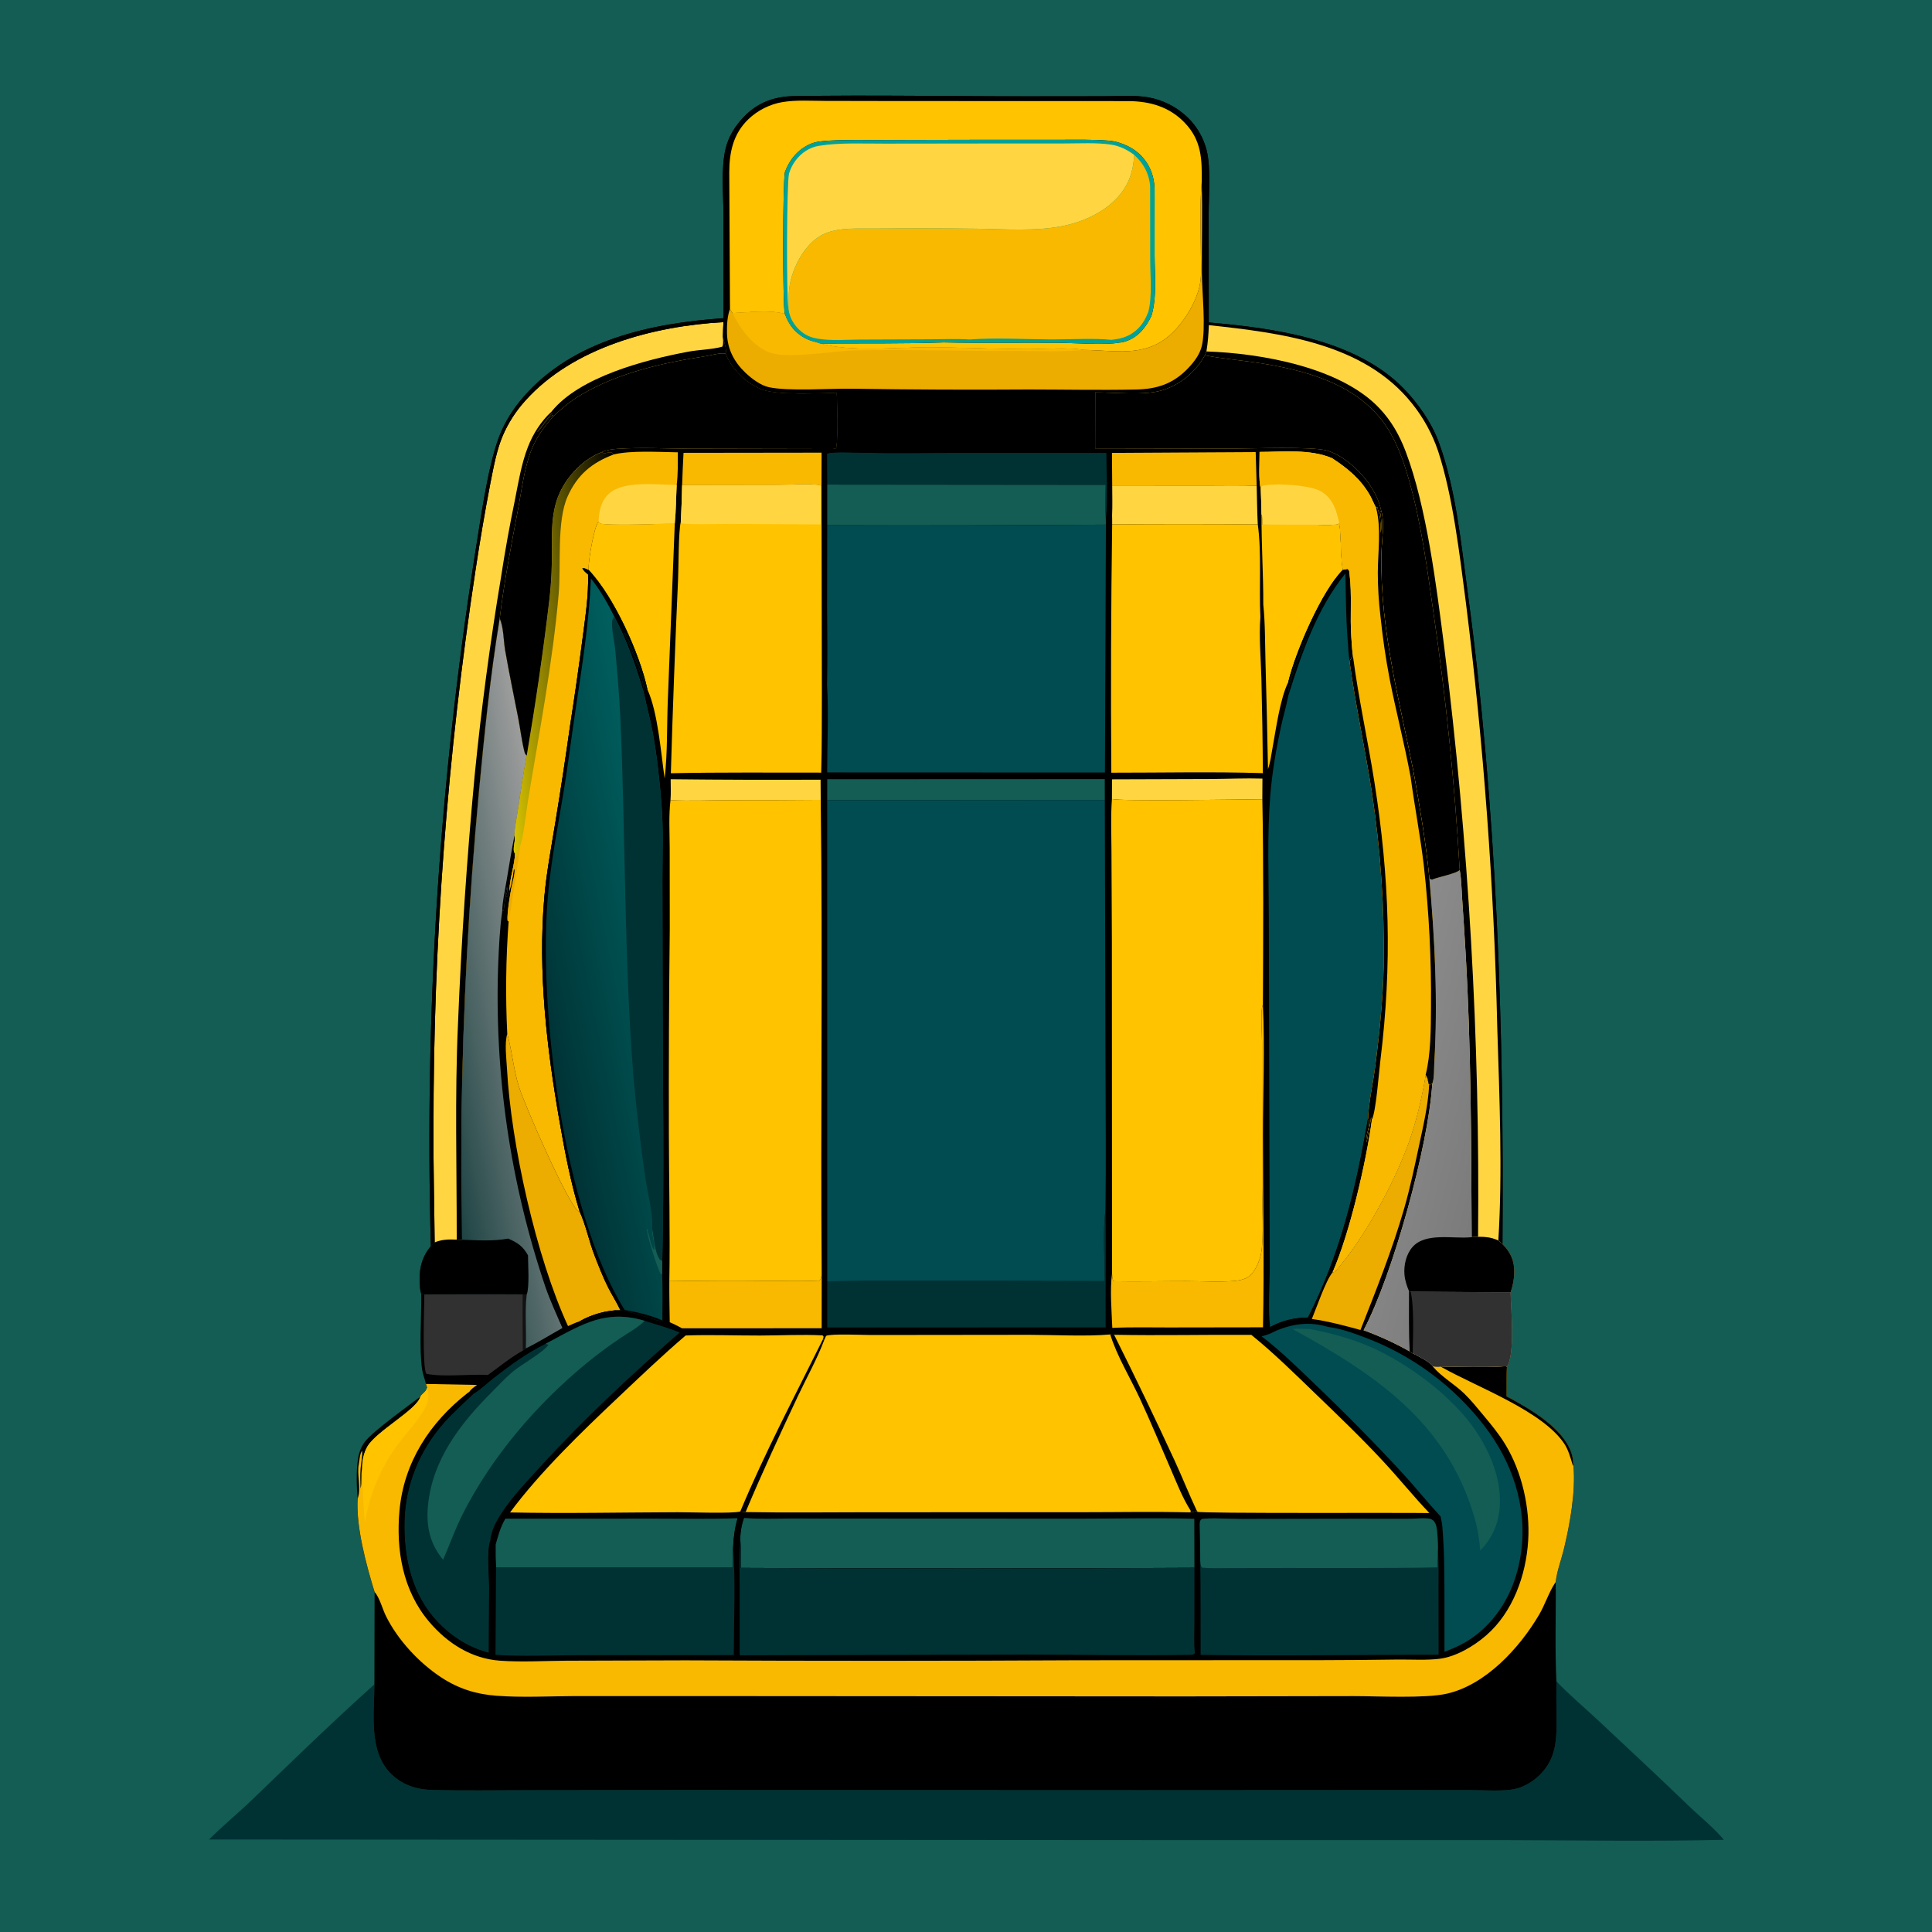 <?xml version="1.0" encoding="utf-8" ?>
<svg xmlns="http://www.w3.org/2000/svg" xmlns:xlink="http://www.w3.org/1999/xlink" width="1024" height="1024">
	<path fill="#135D54" d="M0 0L1024 0L1024 1024L0 1024L0 0Z"/>
	<path d="M222.822 740.227C221.145 747.082 199.645 758.417 194.78 766.633C192.755 770.054 191.938 774.344 191.95 778.304C191.096 781.746 192.018 785.736 191.086 788.95C191.006 785.565 190.833 782.083 191.09 778.706C191.339 775.439 192.112 772.276 191.966 768.986C190.663 770.286 190.598 774 190.213 775.84C189.019 781.554 191.625 788.84 189.554 794.327C189.005 787.681 188.76 780.281 189.672 773.678C190.144 770.254 191.262 767.061 193.323 764.266C197.421 758.709 216.403 745.158 222.822 740.227Z"/>
	<path fill="#003234" d="M824.94 891.175C831.776 898.335 839.492 904.758 846.72 911.526C862.823 926.605 878.977 941.619 894.845 956.943C901.062 962.947 908.18 968.518 913.703 975.147C875.601 976.058 837.364 975.396 799.247 975.318L635.461 975.318L110.803 974.972C118.13 967.651 126.202 961.039 133.683 953.853C155.089 933.291 176.312 912.531 198.45 892.747C198.344 907.797 195.383 927.577 206.544 939.432C212.666 945.936 220.522 948.527 229.283 948.739C245.896 949.143 262.564 948.875 279.185 948.844L361.222 948.747L605.164 948.84L737.691 948.769L779.338 948.802C786.199 948.808 793.489 949.358 800.293 948.651C806.099 948.048 811.776 944.973 815.935 940.929C825.239 931.88 825.117 921.211 824.994 909.161Q824.839 900.168 824.94 891.175Z"/>
	<path d="M824.554 838.497C824.754 855.977 824.064 873.74 824.94 891.175Q824.839 900.168 824.994 909.161C825.117 921.211 825.239 931.88 815.935 940.929C811.776 944.973 806.099 948.048 800.293 948.651C793.489 949.358 786.199 948.808 779.338 948.802L737.691 948.769L605.164 948.84L361.222 948.747L279.185 948.844C262.564 948.875 245.896 949.143 229.283 948.739C220.522 948.527 212.666 945.936 206.544 939.432C195.383 927.577 198.344 907.797 198.45 892.747L198.539 843.748C201.274 846.877 202.626 852.559 204.488 856.365C210.727 869.119 222.175 881.409 233.978 889.123C243.017 895.031 252.32 897.968 263.089 898.775C276.678 899.793 290.76 899.019 304.403 898.956L375.807 898.96L627.594 899.124L717.505 898.973C730.451 898.977 755.128 900.243 766.55 897.748C787.338 893.208 805.458 873.381 815.783 855.773C818.807 850.617 821.01 843.818 824.124 839.127C824.265 838.915 824.411 838.707 824.554 838.497Z"/>
	<path d="M383.518 168.648L383.456 113.831C383.441 102.982 382.066 89.188 384.61 78.73C386.157 72.372 389.606 66.825 394.093 62.111C401.443 54.389 410.236 51.134 420.773 50.961C462.309 50.277 503.997 51.098 545.551 51.056L585.237 51.013C592.756 51.005 601.097 50.345 608.51 51.582Q609.981 51.842 611.429 52.21Q612.877 52.578 614.293 53.053Q615.71 53.527 617.088 54.104Q618.465 54.682 619.797 55.359Q621.128 56.037 622.406 56.811Q623.683 57.585 624.9 58.451Q626.117 59.317 627.267 60.271Q628.417 61.225 629.493 62.261Q630.411 63.151 631.265 64.102Q632.119 65.053 632.904 66.062Q633.69 67.07 634.403 68.131Q635.117 69.192 635.755 70.299Q636.393 71.407 636.953 72.556Q637.512 73.706 637.99 74.891Q638.469 76.077 638.863 77.293Q639.258 78.508 639.567 79.749C641.831 88.999 640.625 103.532 640.626 113.242L640.675 170.926C675.227 173.842 718.605 179.953 743.836 205.798C751.735 213.889 758.854 224.118 762.726 234.798C771.699 259.548 774.406 288.162 777.929 314.19C793.319 427.892 797.238 544.747 796.332 659.394C800.769 663.928 802.698 668.176 802.572 674.655C802.503 678.161 801.776 681.688 800.628 684.993C800.837 693.367 803.114 717.9 798.72 724.382C798.337 729.605 798.424 734.846 798.434 740.079C810.445 746.437 828.851 756.876 833.044 770.668C833.68 772.76 833.835 774.848 833.959 777.015C835.191 790.645 832.035 808.153 828.777 821.452C827.419 826.997 825.148 832.847 824.554 838.497C824.411 838.707 824.265 838.915 824.124 839.127C821.01 843.818 818.807 850.617 815.783 855.773C805.458 873.381 787.338 893.208 766.55 897.748C755.128 900.243 730.451 898.977 717.505 898.973L627.594 899.124L375.807 898.96L304.403 898.956C290.76 899.019 276.678 899.793 263.089 898.775C252.32 897.968 243.017 895.031 233.978 889.123C222.175 881.409 210.727 869.119 204.488 856.365C202.626 852.559 201.274 846.877 198.539 843.748C194.145 829.452 188.668 809.374 189.554 794.327C191.625 788.84 189.019 781.554 190.213 775.84C190.598 774 190.663 770.286 191.966 768.986C192.112 772.276 191.339 775.439 191.09 778.706C190.833 782.083 191.006 785.565 191.086 788.95C192.018 785.736 191.096 781.746 191.95 778.304C191.938 774.344 192.755 770.054 194.78 766.633C199.645 758.417 221.145 747.082 222.822 740.227C224.043 738.329 225.705 737.926 226.397 735.479L225.751 733.518C225.245 731.006 224.143 728.668 223.757 726.096C222.08 714.908 223.429 697.673 223.258 685.731C222.954 684.697 222.717 683.734 222.619 682.656C221.86 674.261 222.823 667.122 228.377 660.461Q227.739 637.616 227.621 614.762Q227.502 591.909 227.904 569.059Q228.305 546.208 229.226 523.373Q230.147 500.538 231.587 477.729Q233.027 454.921 234.985 432.151Q236.943 409.381 239.419 386.662Q241.895 363.943 244.886 341.285Q247.878 318.628 251.384 296.045C254.425 277.666 258.154 248.435 264.486 231.604C267.414 223.821 272.001 216.654 277.443 210.396C303.846 180.035 345.254 171.313 383.518 168.648Z"/>
	<path d="M438.36 363.132C437.333 364.518 437.762 403.035 437.213 408.762L436.701 408.705C436.304 407.897 436.091 406.895 436.015 405.999C435.637 401.535 436.049 396.738 436.065 392.243L436.141 362.311C436.169 340.666 435.23 318.665 436.252 297.061C436.383 294.278 436.924 291.834 437.747 289.192C437.947 297.604 436.602 314.522 438.375 321.796C438.526 335.554 438.643 349.379 438.36 363.132Z"/>
	<path d="M588.5 239C614.061 239.015 639.758 239.548 665.301 238.791C668.583 243.417 665.558 274.383 667.771 280.244C667.819 280.372 667.893 280.488 667.954 280.611L667.656 280.858L667.752 281.659C668.329 279.656 667.99 276.794 667.965 274.661C667.884 267.882 665.774 245.19 667.312 240.402C668.142 239.554 668.431 239.213 669.64 238.962C673.298 238.201 685.392 238.898 690.227 238.851C694.504 238.809 703.555 239.338 706.719 242.456L706.019 242.839C694.317 237.879 680.094 239.52 667.6 239.531C667.665 245.181 666.924 254.087 668.285 259.398Q668.523 266.006 668.654 272.616C668.497 288.55 669.656 304.467 669.564 320.399L669.129 325.347L668.894 314.324C668.807 318.476 669.091 323.054 668.028 327.082C667.282 311.773 668.747 292.583 666.646 277.941C666.298 271.149 666.258 264.311 666.068 257.51L665.54 239.607L589.367 240.039Q589.372 248.673 589.488 257.307C589.497 262.56 589.674 267.871 589.427 273.117C587.913 267.924 588.487 245.907 588.5 239Z"/>
	<path fill="#FFD642" d="M355.471 413.001Q395.199 413.439 434.929 413.245L434.997 423.921Q410.882 424.137 386.766 424.092C376.349 424.125 365.773 424.573 355.376 424.122C355.665 420.463 355.477 416.675 355.471 413.001Z"/>
	<path fill="#FFD642" d="M589.399 413.057L641.936 412.886C650.971 412.824 660.091 412.395 669.118 412.669L669.065 423.615C659.556 423.69 592.551 424.792 589.353 423.443L589.399 413.057Z"/>
	<path fill="#F9B900" d="M362.284 240.012L435.461 239.916L435.405 257.315L435.057 257.325C429.714 256.06 418.869 257 412.801 257.02L361.54 257.105C361.772 251.41 361.93 245.7 362.284 240.012Z"/>
	<path fill="#F9B900" d="M589.367 240.039L665.54 239.607L666.068 257.51C657.222 257.096 648.245 257.363 639.381 257.346L589.488 257.307Q589.372 248.673 589.367 240.039Z"/>
	<path fill="#FFD642" d="M589.488 257.307L639.381 257.346C648.245 257.363 657.222 257.096 666.068 257.51C666.258 264.311 666.298 271.149 666.646 277.941Q628.057 277.635 589.468 277.931C589.5 276.331 589.444 274.718 589.427 273.117C589.674 267.871 589.497 262.56 589.488 257.307Z"/>
	<path fill="#135D54" d="M438.462 412.993L585.548 412.93L585.571 424.003L438.441 424.108L438.462 412.993Z"/>
	<path fill="#F9B900" d="M435.517 675.443L435.499 703.996L361.495 704.026C359.35 702.867 357.235 701.764 354.978 700.826C354.889 693.571 354.698 686.301 354.762 679.046Q380.919 678.634 407.079 678.881C416.116 678.91 425.209 679.184 434.234 678.755C435.362 677.931 435.246 676.774 435.517 675.443Z"/>
	<path fill="#F9B900" d="M589.4 674.854C589.512 676.272 589.442 677.848 590.197 679.091C602.985 679.34 615.798 678.997 628.591 679.016C637.007 679.029 645.794 679.628 654.16 678.942C656.448 678.754 658.86 678.279 660.907 677.197C664.997 675.034 667.652 668.487 668.447 664.079C669.963 655.675 668.903 638.559 668.897 629.319L668.894 552.232C668.897 548.459 668.077 535.727 669.153 533.029C669.21 532.885 669.3 532.758 669.374 532.622C670.44 555.303 669.391 578.965 669.399 601.78C669.412 635.673 670.107 669.628 669.415 703.505L619.137 703.578C609.296 703.591 599.369 703.326 589.541 703.812C589.192 694.544 588.239 684.054 589.4 674.854Z"/>
	<path fill="#313131" d="M224.912 686.053Q250.946 685.839 276.979 686.049L279.161 686.108C278.077 695.539 279.106 705.198 278.714 714.67L277.092 715.869C270.587 719.482 264.634 724.42 258.611 728.775C248.774 728.179 235.029 730.017 225.959 728.132C223.691 724.601 224.84 692.358 224.912 686.053Z"/>
	<path fill="#121212" d="M276.979 686.049L279.161 686.108C278.077 695.539 279.106 705.198 278.714 714.67L277.092 715.869Q276.934 700.959 276.979 686.049Z"/>
	<path fill="#003234" d="M459.622 239.95C474.216 240.463 488.947 240.047 503.555 240.058L586.387 240.045C586.394 251.102 587.3 264.31 586.104 275.157C585.696 269.14 585.96 263.023 586.008 256.994L438.454 256.854L438.353 240.414C441.755 239.11 455.129 240.074 459.622 239.95Z"/>
	<path fill="#ECAC00" d="M268.856 547.849L269.015 548.428C271.427 557.519 272.221 566.88 275.031 575.928C277.921 585.237 300.695 637.648 306.635 642.197L307.198 642.038C310.586 649.447 312.19 657.874 315.168 665.522C317.375 671.191 319.6 676.944 322.342 682.379C324.386 686.43 326.915 690.29 328.818 694.4C321.576 694.417 313.476 696.7 307.147 700.363C305.073 700.966 303.048 701.996 301.063 702.853C284.173 666.289 270.845 606.261 268.698 566.24C268.399 560.669 267.333 553.229 268.856 547.849Z"/>
	<path fill="#FFC300" d="M668.654 272.616C669.406 274.109 669.156 276.333 669.166 278.005Q682.704 278.129 696.242 278.093C700.42 278.087 705.243 278.542 709.33 277.738L709.824 277.125C711.041 284.006 710.428 296.944 711.859 301.963C700.613 313.023 686.583 345.706 682.831 361.473C678.439 370.234 676.267 386.683 674.421 396.656C673.752 400.27 673.305 404.163 672.058 407.619Q671.553 379.572 670.756 351.531C670.47 341.244 670.622 330.631 669.564 320.399C669.656 304.467 668.497 288.55 668.654 272.616Z"/>
	<path fill="#FFC300" d="M317.244 276.55C318.138 277.512 318.683 277.653 320.003 277.739C331.125 278.463 346.082 277.542 357.642 277.584L353.975 370.651C353.398 384.528 353.877 398.82 352.269 412.589C350.336 399.209 348.7 377.542 343.156 365.465C339.077 346.465 325.321 316.071 312.035 302.175Q311.98 301.168 312.007 300.159C312.1 296.188 314.898 278.754 317.244 276.55Z"/>
	<path fill="#135D54" d="M438.454 256.854L586.008 256.994C585.96 263.023 585.696 269.14 586.104 275.157L586.149 278.071Q512.304 278.629 438.458 278.363L438.454 256.854Z"/>
	<path fill="#135D54" d="M267.875 804.921L348.077 804.901C362.345 804.876 376.702 805.213 390.953 804.668C389.509 809.681 388.835 814.541 388.599 819.745C388.3 823.496 388.335 827.217 388.372 830.977L262.916 830.967C262.607 826.921 262.604 822.924 262.651 818.868C264.027 813.98 265.228 809.316 267.875 804.921Z"/>
	<path fill="#003234" d="M585.563 679.037C585.521 668.297 584.486 651.875 585.909 641.734C586.272 662.333 585.854 682.948 586.006 703.551L438.471 703.594L438.47 679.119C487.461 678.458 536.561 679.047 585.563 679.037Z"/>
	<path fill="#135D54" d="M394.309 804.522C402.353 805.25 410.724 804.838 418.807 804.845L461.268 804.873L572.269 804.922C592.48 804.911 612.814 804.431 633.013 804.976L633.076 830.972Q512.844 831.646 392.612 831.017C392.647 826.425 392.753 821.827 392.426 817.243C392.157 812.98 392.918 808.541 394.309 804.522Z"/>
	<defs>
		<linearGradient id="gradient_0" gradientUnits="userSpaceOnUse" x1="221.967" y1="532.14" x2="300.236" y2="517.209">
			<stop offset="0" stop-color="#204545"/>
			<stop offset="1" stop-color="#9C9C9C"/>
		</linearGradient>
	</defs>
	<path fill="url(#gradient_0)" d="M244.919 657.077C244.892 635.715 244.346 614.368 244.606 593.001Q245.736 506.437 253.781 420.241C256.679 389.352 259.817 358.378 264.857 327.753C266.989 332.711 266.814 339.365 267.745 344.727C269.839 356.794 272.381 368.818 274.713 380.843C275.837 386.641 276.527 392.826 277.995 398.511C278.216 399.366 278.467 399.922 279.196 400.436C277.435 409.847 276.054 419.304 274.653 428.774C273.973 433.375 272.864 438.258 272.674 442.891C273.558 445.757 271.192 450.412 272.993 452.4C272.672 458.888 270.322 464.975 270.043 471.468L270.008 472.156C269.882 473.462 269.505 474.131 268.869 475.244L268.209 475.406L267.978 474.827C268.123 474.532 268.274 474.24 268.413 473.942C268.978 472.738 268.934 471.863 268.882 470.559L268.643 470.35C267.71 474.34 267.613 478.465 266.955 482.506L266.181 482.972C264.88 492.169 264.459 501.532 264.06 510.803Q263.861 516.251 263.786 521.702Q263.711 527.153 263.76 532.605Q263.809 538.056 263.982 543.505Q264.155 548.954 264.452 554.398Q264.748 559.841 265.169 565.277Q265.589 570.712 266.133 576.136Q266.677 581.561 267.344 586.972Q268.011 592.382 268.8 597.776Q269.59 603.171 270.503 608.545Q271.415 613.92 272.449 619.273Q273.483 624.625 274.639 629.953Q275.794 635.281 277.071 640.581Q278.347 645.881 279.744 651.151Q281.14 656.421 282.656 661.657Q284.172 666.894 285.807 672.095Q287.442 677.296 289.194 682.458C291.741 689.719 295.018 696.807 298.082 703.866C291.684 707.404 285.284 711.508 278.714 714.67C279.106 705.198 278.077 695.539 279.161 686.108L276.979 686.049Q250.946 685.839 224.912 686.053L223.258 685.731C222.954 684.697 222.717 683.734 222.619 682.656C221.86 674.261 222.823 667.122 228.377 660.461L230.377 658.482C234.421 656.823 237.801 656.877 242.073 657.029L244.919 657.077Z"/>
	<path d="M272.674 442.891C273.558 445.757 271.192 450.412 272.993 452.4C272.672 458.888 270.322 464.975 270.043 471.468L270.008 472.156C269.882 473.462 269.505 474.131 268.869 475.244L268.209 475.406L267.978 474.827C268.123 474.532 268.274 474.24 268.413 473.942C268.978 472.738 268.934 471.863 268.882 470.559L268.643 470.35C267.71 474.34 267.613 478.465 266.955 482.506L266.181 482.972C266.3 477.604 267.623 471.884 268.519 466.589C269.857 458.687 271.114 450.753 272.674 442.891Z"/>
	<path d="M244.919 657.077C252.627 657.392 261.755 657.941 269.317 656.472C274.286 658.634 277.153 660.471 279.85 665.354C279.876 669.784 280.705 682.469 279.161 686.108L276.979 686.049Q250.946 685.839 224.912 686.053L223.258 685.731C222.954 684.697 222.717 683.734 222.619 682.656C221.86 674.261 222.823 667.122 228.377 660.461L230.377 658.482C234.421 656.823 237.801 656.877 242.073 657.029L244.919 657.077Z"/>
	<path fill="#F9B900" d="M279.196 400.436C283.786 373.356 287.876 345.832 291.094 318.556Q292.304 308.451 292.479 298.275C292.716 285.953 291.342 272.757 296.634 261.242C300.887 251.986 309.409 243.158 319.042 239.596L319.835 240.486C320.091 240.396 320.344 240.301 320.601 240.215C321.804 239.815 323 239.872 324.25 239.897L324.562 240.083L324.531 240.367L325.382 240.843C334.637 238.639 349.47 239.6 359.25 239.739C359.262 245.393 359.38 251.455 358.656 257.063C358.309 263.865 358.305 270.818 357.642 277.584C346.082 277.542 331.125 278.463 320.003 277.739C318.683 277.653 318.138 277.512 317.244 276.55C314.898 278.754 312.1 296.188 312.007 300.159Q311.98 301.168 312.035 302.175C310.843 301.675 309.951 301.023 308.658 301.27C309.499 302.618 310.465 303.448 311.685 304.453C312.033 315.102 310.36 326.058 309.008 336.602Q305.854 360.844 302.092 385Q298.531 410.413 294.372 435.735C292.229 448.972 289.663 462.257 288.498 475.623C285.048 515.225 289.84 555.925 296.674 594.925C299.455 610.79 302.432 626.631 307.198 642.038L306.635 642.197C300.695 637.648 277.921 585.237 275.031 575.928C272.221 566.88 271.427 557.519 269.015 548.428L268.856 547.849Q267.389 518.089 269.584 488.373L269.013 487.923C268.674 484.224 270.301 474.453 271.056 470.542C271.694 467.237 272.934 464.052 272.742 460.646L272.238 460.93C271.834 464.847 271.086 468.376 270.008 472.156L270.043 471.468C270.322 464.975 272.672 458.888 272.993 452.4C271.192 450.412 273.558 445.757 272.674 442.891C272.864 438.258 273.973 433.375 274.653 428.774C276.054 419.304 277.435 409.847 279.196 400.436Z"/>
	<path fill="#ECAC00" d="M272.993 452.4L273.693 453.643L274.285 453.523C274.452 452.041 274.579 450.622 275.223 449.256C275.362 448.961 275.512 448.671 275.656 448.379C275.483 451.25 269.907 487.859 269.584 488.373L269.013 487.923C268.674 484.224 270.301 474.453 271.056 470.542C271.694 467.237 272.934 464.052 272.742 460.646L272.238 460.93C271.834 464.847 271.086 468.376 270.008 472.156L270.043 471.468C270.322 464.975 272.672 458.888 272.993 452.4Z"/>
	<path fill="#FFD642" d="M317.244 276.55C317.597 270.906 318.345 265.855 322.674 261.752C330.303 254.521 348.515 256.937 358.656 257.063C358.309 263.865 358.305 270.818 357.642 277.584C346.082 277.542 331.125 278.463 320.003 277.739C318.683 277.653 318.138 277.512 317.244 276.55Z"/>
	<defs>
		<linearGradient id="gradient_1" gradientUnits="userSpaceOnUse" x1="334.197" y1="343.064" x2="262.476" y2="349.779">
			<stop offset="0" stop-color="black"/>
			<stop offset="1" stop-color="#DAC600"/>
		</linearGradient>
	</defs>
	<path fill="url(#gradient_1)" d="M279.196 400.436C283.786 373.356 287.876 345.832 291.094 318.556Q292.304 308.451 292.479 298.275C292.716 285.953 291.342 272.757 296.634 261.242C300.887 251.986 309.409 243.158 319.042 239.596L319.835 240.486C320.091 240.396 320.344 240.301 320.601 240.215C321.804 239.815 323 239.872 324.25 239.897L324.562 240.083L324.531 240.367L325.382 240.843C313.766 245.172 306.017 251.615 300.861 263.102C294.943 276.289 297.44 299.645 296.105 314.891C292.887 351.644 285.803 388.156 279.814 424.526C279.154 428.534 277.131 445.804 275.656 448.379C275.512 448.671 275.362 448.961 275.223 449.256C274.579 450.622 274.452 452.041 274.285 453.523L273.693 453.643L272.993 452.4C271.192 450.412 273.558 445.757 272.674 442.891C272.864 438.258 273.973 433.375 274.653 428.774C276.054 419.304 277.435 409.847 279.196 400.436Z"/>
	<path fill="#FFC300" d="M590.464 707.464C614.712 707.936 638.988 707.353 663.24 707.516C675.106 717.128 685.954 727.84 696.939 738.429C709.234 750.28 721.734 762.256 733.343 774.774C741.59 783.667 749.25 793.192 757.609 801.954C743.631 801.68 636.809 802.267 634.411 801.26L634.752 800.835L634.368 800.904C630.29 792.259 626.759 783.353 622.775 774.66Q607.144 740.81 590.464 707.464Z"/>
	<path fill="#003234" d="M289.225 712.237L291.631 710.942C309.16 701.548 321.504 693.98 341.672 700.067C347.812 702.041 354.279 703.764 360.215 706.266C334.575 728.667 309.331 752.189 286.39 777.357C279.392 785.035 271.851 792.893 266.092 801.564C263.21 805.903 260.248 811.328 259.853 816.601C257.918 822.853 259.271 834.2 259.264 840.928L259.108 876.057C248.694 873.373 239.582 867.612 232.153 859.871C218.392 845.53 213.961 825.905 214.367 806.556C214.776 787.054 222.337 768.78 235.21 754.208C240.064 748.713 245.549 743.868 250.832 738.8C254.5 736.797 258.24 733.058 261.578 730.468C270.21 723.771 279.365 717.025 289.225 712.237Z"/>
	<path fill="#135D54" d="M289.225 712.237L291.631 710.942C309.16 701.548 321.504 693.98 341.672 700.067C341.43 700.301 341.192 700.538 340.947 700.769C337.57 703.954 332.841 706.501 328.981 709.119Q319.603 715.4 310.862 722.542C284.371 744.355 260.589 772.055 245.09 802.805C241.154 810.615 238.342 818.719 234.853 826.704C227.883 818.318 225.838 809.052 226.807 798.314C229.011 773.896 243.904 754.587 260.632 737.877C264.472 734.04 268.282 729.851 272.495 726.445C276.574 723.147 288.267 716.586 290.679 712.713C290.257 712.586 289.596 712.46 289.225 712.237Z"/>
	<path fill="#FFC300" d="M363.406 707.838C376.487 707.366 389.774 707.889 402.874 707.866C413.838 707.846 425.024 707.21 435.963 707.778L436.545 708.453L436.193 709.803L436.933 710.126C433.116 720.351 427.592 730.094 422.947 739.975C413.377 760.333 403.916 780.675 395.222 801.426L392.365 801.123C388.215 802.313 365.973 801.492 359.253 801.512C329.638 801.599 299.936 802.244 270.333 801.628C286.148 780.281 308.404 758.813 327.782 740.515C339.482 729.468 351.163 718.286 363.406 707.838Z"/>
	<path d="M436.193 709.803L436.933 710.126C433.116 720.351 427.592 730.094 422.947 739.975C413.377 760.333 403.916 780.675 395.222 801.426L392.365 801.123C405.421 769.796 421.159 740.181 436.193 709.803Z"/>
	<path fill="#FFC300" d="M589.468 277.931Q628.057 277.635 666.646 277.941C668.747 292.583 667.282 311.773 668.028 327.082C667.226 337.643 668.281 348.825 668.565 359.447Q669.196 384.613 669.346 409.787C642.662 408.939 615.735 409.574 589.026 409.542Q588.547 343.735 589.468 277.931Z"/>
	<path fill="#FFC300" d="M361.54 257.105L412.801 257.02C418.869 257 429.714 256.06 435.057 257.325L435.405 257.315L435.606 367.592C435.522 381.549 435.666 395.555 435.245 409.505C408.702 409.551 382.101 409.256 355.566 409.835Q357.073 358.393 359.397 306.981C359.691 300.515 359.57 281.46 360.833 276.667Q361.358 266.892 361.54 257.105Z"/>
	<path fill="#FFD642" d="M361.54 257.105L412.801 257.02C418.869 257 429.714 256.06 435.057 257.325L434.964 277.957L386.286 277.673C378.151 277.645 369.599 278.168 361.51 277.469L360.833 276.667Q361.358 266.892 361.54 257.105Z"/>
	<path fill="#FFD642" d="M230.377 658.482C230.201 638.227 229.627 618.016 229.767 597.75Q229.729 560.669 231.103 523.614Q232.478 486.559 235.263 449.583Q238.049 412.607 242.241 375.763Q246.434 338.921 252.027 302.264Q255.519 279.011 259.95 255.919C261.626 247.59 263.159 238.811 266.466 230.954Q267.566 228.398 268.873 225.942Q270.181 223.486 271.688 221.147Q273.194 218.808 274.889 216.602Q276.585 214.395 278.457 212.337C303.838 183.993 346.643 172.799 383.439 170.746C383.256 173.391 383.217 176.043 383.151 178.693C383.834 181.228 385.373 184.98 384.676 187.5C387.749 195.491 395.304 202.77 403.134 206.121C411.348 209.635 434.02 208.384 443.512 208.111C443.866 216.518 444.373 229.525 443.259 237.638C441.858 238.102 440.695 238.045 439.25 237.983L365.903 237.831C353.186 237.793 340.2 237.04 327.516 237.879C324.628 238.07 321.712 238.408 319.042 239.596C309.409 243.158 300.887 251.986 296.634 261.242C291.342 272.757 292.716 285.953 292.479 298.275Q292.304 308.451 291.094 318.556C287.876 345.832 283.786 373.356 279.196 400.436C278.467 399.922 278.216 399.366 277.995 398.511C276.527 392.826 275.837 386.641 274.713 380.843C272.381 368.818 269.839 356.794 267.745 344.727C266.814 339.365 266.989 332.711 264.857 327.753C259.817 358.378 256.679 389.352 253.781 420.241Q245.736 506.437 244.606 593.001C244.346 614.368 244.892 635.715 244.919 657.077L242.073 657.029C237.801 656.877 234.421 656.823 230.377 658.482Z"/>
	<path d="M383.151 178.693C383.834 181.228 385.373 184.98 384.676 187.5C381.964 186.778 376.724 188.36 373.821 188.812C351.064 192.356 328.207 197.438 308.097 209.176C302.576 212.399 297.83 216.394 293.147 220.718L293.05 220.124C290.961 220.255 286.958 227.488 284.715 229.036C286.555 226.435 288.356 223.826 290.471 221.438L292.57 219.06L292.303 218.18C307.057 199.762 341.945 190.687 364.668 186.426C370.642 185.305 376.982 185.323 382.821 183.761C383.548 182.392 383.205 180.238 383.151 178.693Z"/>
	<path d="M292.303 218.18L292.57 219.06L290.471 221.438C288.356 223.826 286.555 226.435 284.715 229.036C286.958 227.488 290.961 220.255 293.05 220.124L293.147 220.718C288.462 226.089 284.401 231.642 281.734 238.299C277.841 248.012 276.576 259.343 274.628 269.618C270.976 288.882 267.216 308.276 264.857 327.753C259.817 358.378 256.679 389.352 253.781 420.241Q245.736 506.437 244.606 593.001C244.346 614.368 244.892 635.715 244.919 657.077L242.073 657.029C242.118 618.968 241.018 581.071 242.727 543.006Q245.394 476.823 251.591 410.877Q256.821 358.165 265.55 305.918Q268.677 285.483 272.869 265.24C274.736 255.783 276.305 245.971 279.788 236.945C282.463 230.014 286.807 223.199 292.303 218.18Z"/>
	<path d="M293.147 220.718C297.83 216.394 302.576 212.399 308.097 209.176C328.207 197.438 351.064 192.356 373.821 188.812C376.724 188.36 381.964 186.778 384.676 187.5C387.749 195.491 395.304 202.77 403.134 206.121C411.348 209.635 434.02 208.384 443.512 208.111C443.866 216.518 444.373 229.525 443.259 237.638C441.858 238.102 440.695 238.045 439.25 237.983L365.903 237.831C353.186 237.793 340.2 237.04 327.516 237.879C324.628 238.07 321.712 238.408 319.042 239.596C309.409 243.158 300.887 251.986 296.634 261.242C291.342 272.757 292.716 285.953 292.479 298.275Q292.304 308.451 291.094 318.556C287.876 345.832 283.786 373.356 279.196 400.436C278.467 399.922 278.216 399.366 277.995 398.511C276.527 392.826 275.837 386.641 274.713 380.843C272.381 368.818 269.839 356.794 267.745 344.727C266.814 339.365 266.989 332.711 264.857 327.753C267.216 308.276 270.976 288.882 274.628 269.618C276.576 259.343 277.841 248.012 281.734 238.299C284.401 231.642 288.462 226.089 293.147 220.718Z"/>
	<path fill="#004C51" d="M711.859 301.963L714.252 301.539C715.298 302.352 715.125 302.929 715.289 304.224C716.677 315.18 715.42 326.804 716.241 337.868C716.48 341.151 716.634 344.473 717.094 347.733L715.275 350.428C718.452 373.748 723.548 396.906 727.168 420.18Q730.62 442.981 732.18 465.99Q733.739 488.998 733.395 512.057C732.974 530.148 731.115 548.323 728.76 566.255C727.665 574.602 725.461 584.183 725.154 592.43C718.537 630.328 710.731 663.771 693.261 698.315C685.743 698.49 679.84 699.774 673.185 703.367C671.996 694.204 673.025 680.712 672.993 671.096L672.793 596.23L672.503 486.299C672.462 464.853 671.55 443.031 673.27 421.658C674.256 409.415 676.351 397.077 678.955 385.083C680.141 379.623 681.79 374.254 682.817 368.764C682.063 365.015 687.328 351.046 689.077 347.173C691.423 341.983 693.07 336.62 695.601 331.475C690.65 336.831 690.808 344.597 687.091 350.49C685.089 353.665 685.139 358.08 683.452 361.53L682.831 361.473C686.583 345.706 700.613 313.023 711.859 301.963Z"/>
	<path d="M711.859 301.963L714.252 301.539C715.298 302.352 715.125 302.929 715.289 304.224C716.677 315.18 715.42 326.804 716.241 337.868C716.48 341.151 716.634 344.473 717.094 347.733L715.275 350.428C714.917 347.671 714.591 344.981 714.542 342.198C713.369 329.558 713.371 316.655 713.074 303.96C698.014 322.606 689.915 346.205 682.817 368.764C682.063 365.015 687.328 351.046 689.077 347.173C691.423 341.983 693.07 336.62 695.601 331.475C690.65 336.831 690.808 344.597 687.091 350.49C685.089 353.665 685.139 358.08 683.452 361.53L682.831 361.473C686.583 345.706 700.613 313.023 711.859 301.963Z"/>
	<path fill="#FFC300" d="M588.448 707.292L590.464 707.464Q607.144 740.81 622.775 774.66C626.759 783.353 630.29 792.259 634.368 800.904C633.304 801.117 632.308 801.304 631.284 801.676L630.939 801.602C611.609 801.109 592.167 801.509 572.826 801.509L460.13 801.523C438.502 801.535 416.844 801.826 395.222 801.426C403.916 780.675 413.377 760.333 422.947 739.975C427.592 730.094 433.116 720.351 436.933 710.126L437.817 708.043C440.608 706.779 457.273 707.594 461.552 707.584L545.512 707.489C558.573 707.499 575.816 708.428 588.448 707.292Z"/>
	<path d="M588.448 707.292L590.464 707.464Q607.144 740.81 622.775 774.66C626.759 783.353 630.29 792.259 634.368 800.904C633.304 801.117 632.308 801.304 631.284 801.676L630.939 801.602C631.15 800.565 631.265 801.003 630.816 800.286C626.572 793.497 623.679 785.922 620.492 778.599C615.067 766.137 609.865 753.519 604.136 741.197C599.005 730.162 592.059 718.884 588.448 707.292Z"/>
	<defs>
		<linearGradient id="gradient_2" gradientUnits="userSpaceOnUse" x1="282.344" y1="513.955" x2="358.519" y2="498.683">
			<stop offset="0" stop-color="#003336"/>
			<stop offset="1" stop-color="#005F5E"/>
		</linearGradient>
	</defs>
	<path fill="url(#gradient_2)" d="M311.685 304.453C310.465 303.448 309.499 302.618 308.658 301.27C309.951 301.023 310.843 301.675 312.035 302.175C325.321 316.071 339.077 346.465 343.156 365.465L342.554 365.495C342.075 363.962 341.62 362.45 341.256 360.885C339.283 352.401 334.709 344.247 332.116 335.919L332.121 335.947L331.573 336.191L331.232 335.245C331.166 336.316 331.18 336.27 331.617 337.16C333.28 340.544 334.403 344.206 335.958 347.648C337.772 351.663 341.842 363.147 341.213 367.116C342.647 374.057 344.564 380.902 345.864 387.87C348.235 400.578 349.625 413.874 350.63 426.765C351.633 439.638 351.073 452.867 351.076 465.781L351.183 532.726C351.314 577.851 352.086 623.182 351.015 668.295L350.964 675.451C351.285 683.565 351.109 691.708 351.053 699.827L351.555 700.371C349.249 700.763 334.088 694.687 328.801 694.508C324.753 694.37 318.345 696.4 314.596 697.931C312.252 698.888 310.032 700.31 307.5 700.737L307.147 700.363C313.476 696.7 321.576 694.417 328.818 694.4C326.915 690.29 324.386 686.43 322.342 682.379C319.6 676.944 317.375 671.191 315.168 665.522C312.19 657.874 310.586 649.447 307.198 642.038C302.432 626.631 299.455 610.79 296.674 594.925C289.84 555.925 285.048 515.225 288.498 475.623C289.663 462.257 292.229 448.972 294.372 435.735Q298.531 410.413 302.092 385Q305.854 360.844 309.008 336.602C310.36 326.058 312.033 315.102 311.685 304.453Z"/>
	<path fill="#135D54" d="M345.643 651.143C346.731 656.143 346.878 663.466 349.791 667.643L351.015 668.295L350.964 675.451L350.015 674.987C347.931 670.67 343.382 656.32 342.767 651.499L343.459 651.837L343.225 652.653C344.612 655.646 344.687 660.135 346.689 662.553C347.385 659.085 345.385 654.818 345.643 651.143Z"/>
	<path d="M311.685 304.453C310.465 303.448 309.499 302.618 308.658 301.27C309.951 301.023 310.843 301.675 312.035 302.175C325.321 316.071 339.077 346.465 343.156 365.465L342.554 365.495C342.075 363.962 341.62 362.45 341.256 360.885C339.283 352.401 334.709 344.247 332.116 335.919L332.121 335.947L331.573 336.191L331.232 335.245C331.166 336.316 331.18 336.27 331.617 337.16C333.28 340.544 334.403 344.206 335.958 347.648C337.772 351.663 341.842 363.147 341.213 367.116C336.965 353.063 332.478 339.831 325.584 326.782C322.042 319.711 318.197 312.816 313.205 306.646C312.178 330.231 308.476 353.381 304.977 376.69C302.8 391.196 301.034 405.747 298.633 420.221C295.826 437.142 292.46 454.286 290.731 471.35C284.573 532.124 298.481 642.049 331.084 694.3C337.929 695.521 344.648 697.016 351.053 699.827L351.555 700.371C349.249 700.763 334.088 694.687 328.801 694.508C324.753 694.37 318.345 696.4 314.596 697.931C312.252 698.888 310.032 700.31 307.5 700.737L307.147 700.363C313.476 696.7 321.576 694.417 328.818 694.4C326.915 690.29 324.386 686.43 322.342 682.379C319.6 676.944 317.375 671.191 315.168 665.522C312.19 657.874 310.586 649.447 307.198 642.038C302.432 626.631 299.455 610.79 296.674 594.925C289.84 555.925 285.048 515.225 288.498 475.623C289.663 462.257 292.229 448.972 294.372 435.735Q298.531 410.413 302.092 385Q305.854 360.844 309.008 336.602C310.36 326.058 312.033 315.102 311.685 304.453Z"/>
	<path fill="#003234" d="M325.584 326.782C332.478 339.831 336.965 353.063 341.213 367.116C342.647 374.057 344.564 380.902 345.864 387.87C348.235 400.578 349.625 413.874 350.63 426.765C351.633 439.638 351.073 452.867 351.076 465.781L351.183 532.726C351.314 577.851 352.086 623.182 351.015 668.295L349.791 667.643C346.878 663.466 346.731 656.143 345.643 651.143C346.337 643.923 343.019 631.252 341.926 623.452Q338.264 598.114 335.906 572.621C330.631 508.738 331.709 444.459 328.777 380.449C328.226 368.423 327.189 356.359 326.075 344.372C325.686 340.184 323.89 332.688 324.492 328.804C324.569 328.307 325.319 327.272 325.584 326.782Z"/>
	<path fill="#004C51" d="M438.458 278.363Q512.304 278.629 586.149 278.071L585.635 409.447L438.424 409.392C438.428 394.676 439.245 377.532 438.36 363.132C438.643 349.379 438.526 335.554 438.375 321.796L438.458 278.363Z"/>
	<path fill="#FFC300" d="M589.4 674.854L589.32 499.571L589.099 450.725C589.057 441.677 588.669 432.466 589.353 423.443C592.551 424.792 659.556 423.69 669.065 423.615C669.784 459.894 669.526 496.33 669.374 532.622C669.3 532.758 669.21 532.885 669.153 533.029C668.077 535.727 668.897 548.459 668.894 552.232L668.897 629.319C668.903 638.559 669.963 655.675 668.447 664.079C667.652 668.487 664.997 675.034 660.907 677.197C658.86 678.279 656.448 678.754 654.16 678.942C645.794 679.628 637.007 679.029 628.591 679.016C615.798 678.997 602.985 679.34 590.197 679.091C589.442 677.848 589.512 676.272 589.4 674.854Z"/>
	<path fill="#FFC300" d="M434.997 423.921C436.121 507.758 434.851 591.608 435.517 675.443C435.246 676.774 435.362 677.931 434.234 678.755C425.209 679.184 416.116 678.91 407.079 678.881Q380.919 678.634 354.762 679.046C355.206 653.148 354.579 627.217 354.518 601.315Q354.364 546.923 354.99 492.536L354.954 449.398C354.933 441.094 354.39 432.362 355.376 424.122C365.773 424.573 376.349 424.125 386.766 424.092Q410.882 424.137 434.997 423.921Z"/>
	<path fill="#004C51" d="M438.441 424.108L585.571 424.003L585.91 560.569C585.944 587.611 586.297 614.697 585.909 641.734C584.486 651.875 585.521 668.297 585.563 679.037C536.561 679.047 487.461 678.458 438.47 679.119L438.441 424.108Z"/>
	<path d="M706.272 674.41L707.522 674.022C722.673 656.934 738.869 627.186 746.525 605.806C750.676 594.215 753.611 581.784 755.622 569.652C756.528 571.014 756.72 571.867 756.979 573.471C757.12 574.341 757.05 573.999 757.496 574.96L759.131 574.392C757.113 607.388 738.231 675.653 722.734 705.053Q735.404 709.663 747.156 716.271L748.727 717.271C750.906 718.333 758.395 722.041 759.356 724.147C760.662 724.234 762.148 724.505 763.425 724.228C774.756 724.39 786.172 724.798 797.489 724.154C798.215 724.113 797.946 724.109 798.72 724.382C798.337 729.605 798.424 734.846 798.434 740.079C810.445 746.437 828.851 756.876 833.044 770.668C833.68 772.76 833.835 774.848 833.959 777.015C835.191 790.645 832.035 808.153 828.777 821.452C827.419 826.997 825.148 832.847 824.554 838.497C824.411 838.707 824.265 838.915 824.124 839.127C821.01 843.818 818.807 850.617 815.783 855.773C805.458 873.381 787.338 893.208 766.55 897.748C755.128 900.243 730.451 898.977 717.505 898.973L627.594 899.124L375.807 898.96L304.403 898.956C290.76 899.019 276.678 899.793 263.089 898.775C252.32 897.968 243.017 895.031 233.978 889.123C222.175 881.409 210.727 869.119 204.488 856.365C202.626 852.559 201.274 846.877 198.539 843.748C194.145 829.452 188.668 809.374 189.554 794.327C191.625 788.84 189.019 781.554 190.213 775.84C190.598 774 190.663 770.286 191.966 768.986C192.112 772.276 191.339 775.439 191.09 778.706C190.833 782.083 191.006 785.565 191.086 788.95C192.018 785.736 191.096 781.746 191.95 778.304C191.938 774.344 192.755 770.054 194.78 766.633C199.645 758.417 221.145 747.082 222.822 740.227C224.043 738.329 225.705 737.926 226.397 735.479L225.751 733.518L252.826 734.045C251.355 735.139 249.756 736.15 248.734 737.701C248.669 737.883 248.612 738.069 248.54 738.249C247.959 739.688 247.012 740.829 245.877 741.864C246.707 740.46 248.423 739.257 250.044 738.93C250.305 738.878 250.569 738.844 250.832 738.8C245.549 743.868 240.064 748.713 235.21 754.208C222.337 768.78 214.776 787.054 214.367 806.556C213.961 825.905 218.392 845.53 232.153 859.871C239.582 867.612 248.694 873.373 259.108 876.057L259.264 840.928C259.271 834.2 257.918 822.853 259.853 816.601L260.407 817.459C260.36 817.758 260.309 818.056 260.265 818.355C259.237 825.339 260.059 833.525 260.031 840.643C259.992 850.93 259.326 861.637 259.888 871.878C259.986 873.664 260.188 875.168 261.06 876.739L260.999 876.546L262.031 876.36L261.68 876.999C261.758 876.792 261.843 876.588 261.916 876.379C262.654 874.265 261.846 870.101 261.852 867.701C261.865 862.331 261.388 820.611 262.352 818.145L262.651 818.868C262.604 822.924 262.607 826.921 262.916 830.967L388.372 830.977C388.335 827.217 388.3 823.496 388.599 819.745C388.835 814.541 389.509 809.681 390.953 804.668L388.751 804.07C389.321 804.133 389.978 804.39 390.453 804.043L391.306 804.07C398.391 804.243 405.491 803.89 412.62 804.148C406.676 804.186 400.185 803.699 394.309 804.522C392.918 808.541 392.157 812.98 392.426 817.243C392.753 821.827 392.647 826.425 392.612 831.017Q512.844 831.646 633.076 830.972L633.052 860.119C633.054 865.383 632.675 871.045 633.334 876.257C634.623 870.994 633.713 863.553 633.699 858.039C633.657 842.07 632.875 825.747 633.903 809.824L634.121 810.286C634.718 809.696 634.898 809.462 635.096 808.61C635.147 808.387 635.177 808.16 635.218 807.934L635.889 808.05C636.011 806.516 635.806 806.207 636.968 805.123C641.297 804.364 652.931 805.116 658.171 805.109L716.815 805.009L745.615 805.028C749.268 805.021 753.069 804.574 756.701 804.815C757.744 804.885 758.736 805.179 759.551 805.868C761.781 807.754 761.602 811.89 761.95 814.571C761.991 813.771 762.003 812.947 762.103 812.154C762.328 810.374 763.135 810.14 764.471 809.039C764.3 807.266 763.868 805.49 763.529 803.741C756.601 796.281 750.25 788.313 743.369 780.816Q720.724 756.307 696.556 733.297C687.603 724.706 678.578 715.824 668.7 708.296C670.934 707.631 673.132 707.083 675.145 705.874C674.632 704.599 673.714 704.613 673.185 703.367C679.84 699.774 685.743 698.49 693.261 698.315C710.731 663.771 718.537 630.328 725.154 592.43C725.25 592.685 725.356 592.937 725.442 593.195C726.685 596.937 723.482 601.441 724.363 605.337C725.049 600.991 726.081 596.691 726.655 592.334L727.184 593.319C724.063 616.141 715.38 653.72 706.272 674.41Z"/>
	<path fill="#ECAC00" d="M706.272 674.41L707.522 674.022C722.673 656.934 738.869 627.186 746.525 605.806C750.676 594.215 753.611 581.784 755.622 569.652C756.528 571.014 756.72 571.867 756.979 573.471C757.12 574.341 757.05 573.999 757.496 574.96C756.968 585.594 754.393 596.579 752.175 606.962C749.773 618.209 747.416 629.49 744.232 640.545C737.888 662.568 729.435 683.612 721.073 704.91C712.546 702.61 704.068 700.282 695.299 699.084C697.788 693.175 702.647 678.728 706.272 674.41Z"/>
	<path fill="#003234" d="M388.599 819.745C389.878 838.69 388.952 858.226 388.909 877.236L306.972 877.271C292.312 877.293 277.244 878.045 262.63 877.1L262.916 830.967L388.372 830.977C388.335 827.217 388.3 823.496 388.599 819.745Z"/>
	<path fill="#004C51" d="M675.145 705.874C684.566 701.62 693.839 700.246 703.979 703.318C710.556 704.13 717.204 706.508 723.369 708.854Q725.693 709.726 727.986 710.677Q730.279 711.629 732.538 712.659Q734.796 713.69 737.018 714.798Q739.24 715.905 741.422 717.089Q743.604 718.273 745.743 719.532Q747.883 720.791 749.978 722.123Q752.073 723.455 754.121 724.858Q756.168 726.262 758.166 727.735Q760.164 729.209 762.11 730.75Q764.056 732.292 765.947 733.9Q767.839 735.508 769.673 737.18Q771.508 738.853 773.283 740.588Q775.059 742.323 776.774 744.118Q778.488 745.913 780.14 747.767Q781.791 749.62 783.378 751.529Q784.964 753.439 786.484 755.402C801.443 774.68 809.497 798.091 806.239 822.616C803.919 840.087 795.914 856.396 781.629 867.14C776.68 870.863 771.348 873.306 765.602 875.519C765.558 860.364 765.69 845.187 765.463 830.035Q765.308 819.521 764.471 809.039C764.3 807.266 763.868 805.49 763.529 803.741C756.601 796.281 750.25 788.313 743.369 780.816Q720.724 756.307 696.556 733.297C687.603 724.706 678.578 715.824 668.7 708.296C670.934 707.631 673.132 707.083 675.145 705.874Z"/>
	<path fill="#135D54" d="M684.947 704.346C688.071 704.118 691.23 704.333 694.358 704.434C705.218 706.525 716.484 709.536 726.626 714.011C746.579 722.815 769.772 740.105 782.002 758.108C790.897 771.202 797.408 787.92 794.191 803.917C792.784 810.916 789.474 816.73 784.577 821.861C784.07 815.934 783.177 810.089 781.51 804.369C766.694 753.538 728.737 728.426 684.947 704.346Z"/>
	<path fill="#003234" d="M635.889 808.05C636.011 806.516 635.806 806.207 636.968 805.123C641.297 804.364 652.931 805.116 658.171 805.109L716.815 805.009L745.615 805.028C749.268 805.021 753.069 804.574 756.701 804.815C757.744 804.885 758.736 805.179 759.551 805.868C761.781 807.754 761.602 811.89 761.95 814.571C761.999 817.068 762.238 819.762 762.073 822.243C762.699 828.752 762.418 835.491 762.438 842.033L762.486 877.012C720.477 877.036 678.36 877.737 636.363 877.124C636.29 860.495 636.416 843.845 636.157 827.219Q636.137 817.633 635.889 808.05Z"/>
	<path fill="#135D54" d="M635.889 808.05C636.011 806.516 635.806 806.207 636.968 805.123C641.297 804.364 652.931 805.116 658.171 805.109L716.815 805.009L745.615 805.028C749.268 805.021 753.069 804.574 756.701 804.815C757.744 804.885 758.736 805.179 759.551 805.868C761.781 807.754 761.602 811.89 761.95 814.571C761.999 817.068 762.238 819.762 762.073 822.243C761.888 825.095 761.818 827.899 761.863 830.757C734.946 831.259 707.978 831.013 681.054 831.063L653.052 831.102C647.755 831.105 642.349 831.359 637.075 830.877C636.148 829.763 636.445 828.546 636.157 827.219Q636.137 817.633 635.889 808.05Z"/>
	<path fill="#003234" d="M392.063 877.332L392.027 839.584C392.027 832.194 391.696 824.593 392.426 817.243C392.753 821.827 392.647 826.425 392.612 831.017Q512.844 831.646 633.076 830.972L633.052 860.119C633.054 865.383 632.675 871.045 633.334 876.257C632.318 877.11 631.823 877.074 630.516 877.097C602.029 877.602 573.405 876.981 544.903 876.945L392.063 877.332Z"/>
	<path fill="#F9B900" d="M759.356 724.147C760.662 724.234 762.148 724.505 763.425 724.228C774.756 724.39 786.172 724.798 797.489 724.154C798.215 724.113 797.946 724.109 798.72 724.382C798.337 729.605 798.424 734.846 798.434 740.079C810.445 746.437 828.851 756.876 833.044 770.668C833.68 772.76 833.835 774.848 833.959 777.015C835.191 790.645 832.035 808.153 828.777 821.452C827.419 826.997 825.148 832.847 824.554 838.497C824.411 838.707 824.265 838.915 824.124 839.127C821.01 843.818 818.807 850.617 815.783 855.773C805.458 873.381 787.338 893.208 766.55 897.748C755.128 900.243 730.451 898.977 717.505 898.973L627.594 899.124L375.807 898.96L304.403 898.956C290.76 899.019 276.678 899.793 263.089 898.775C252.32 897.968 243.017 895.031 233.978 889.123C222.175 881.409 210.727 869.119 204.488 856.365C202.626 852.559 201.274 846.877 198.539 843.748C194.145 829.452 188.668 809.374 189.554 794.327C191.625 788.84 189.019 781.554 190.213 775.84C190.598 774 190.663 770.286 191.966 768.986C192.112 772.276 191.339 775.439 191.09 778.706C190.833 782.083 191.006 785.565 191.086 788.95C192.018 785.736 191.096 781.746 191.95 778.304C191.938 774.344 192.755 770.054 194.78 766.633C199.645 758.417 221.145 747.082 222.822 740.227C224.043 738.329 225.705 737.926 226.397 735.479L225.751 733.518L252.826 734.045C251.355 735.139 249.756 736.15 248.734 737.701C248.373 737.937 248.015 738.18 247.675 738.447C227.798 754.015 214.087 775.056 211.746 800.521C209.816 821.525 213.48 843.065 227.436 859.538C237.123 870.972 249.893 879.145 265.101 880.213C276.6 881.021 288.615 880.288 300.165 880.21L363.303 880.018Q467.658 880.53 572.011 879.976L701.688 879.916Q721.414 879.884 741.138 879.589C748.293 879.534 755.947 880.054 763.027 879.182C771.732 878.11 781.183 872.468 787.704 866.797C801.838 854.507 808.818 834.975 809.961 816.67C811.039 799.415 806.749 780.219 797.732 765.391C794.421 759.946 790.249 754.935 786.173 750.046C782.92 746.144 779.698 742.139 776.053 738.594C771.249 733.923 763.9 729.589 759.855 724.761C759.686 724.559 759.522 724.352 759.356 724.147Z"/>
	<path d="M763.425 724.228C774.756 724.39 786.172 724.798 797.489 724.154C798.215 724.113 797.946 724.109 798.72 724.382C798.337 729.605 798.424 734.846 798.434 740.079C810.445 746.437 828.851 756.876 833.044 770.668C833.68 772.76 833.835 774.848 833.959 777.015C833.467 776.211 833.566 776.497 833.327 775.719C832.271 772.272 831.215 768.439 829.229 765.4C817.746 747.828 782.776 735.194 764.299 724.731L763.425 724.228Z"/>
	<path fill="#FFC300" d="M226.397 735.479C227.698 740.307 227.13 743.117 224.621 747.482C221.38 753.121 216.619 758.234 212.585 763.36C202.272 776.467 196.336 790.634 193.352 806.981C192.985 801.243 192.496 795.489 192.265 789.744C192.112 785.956 192.288 782.072 191.95 778.304C191.938 774.344 192.755 770.054 194.78 766.633C199.645 758.417 221.145 747.082 222.822 740.227C224.043 738.329 225.705 737.926 226.397 735.479Z"/>
	<path d="M383.518 168.648L383.456 113.831C383.441 102.982 382.066 89.188 384.61 78.73C386.157 72.372 389.606 66.825 394.093 62.111C401.443 54.389 410.236 51.134 420.773 50.961C462.309 50.277 503.997 51.098 545.551 51.056L585.237 51.013C592.756 51.005 601.097 50.345 608.51 51.582Q609.981 51.842 611.429 52.21Q612.877 52.578 614.293 53.053Q615.71 53.527 617.088 54.104Q618.465 54.682 619.797 55.359Q621.128 56.037 622.406 56.811Q623.683 57.585 624.9 58.451Q626.117 59.317 627.267 60.271Q628.417 61.225 629.493 62.261Q630.411 63.151 631.265 64.102Q632.119 65.053 632.904 66.062Q633.69 67.07 634.403 68.131Q635.117 69.192 635.755 70.299Q636.393 71.407 636.953 72.556Q637.512 73.706 637.99 74.891Q638.469 76.077 638.863 77.293Q639.258 78.508 639.567 79.749C641.831 88.999 640.625 103.532 640.626 113.242L640.675 170.926C675.227 173.842 718.605 179.953 743.836 205.798C751.735 213.889 758.854 224.118 762.726 234.798C771.699 259.548 774.406 288.162 777.929 314.19C793.319 427.892 797.238 544.747 796.332 659.394C800.769 663.928 802.698 668.176 802.572 674.655C802.503 678.161 801.776 681.688 800.628 684.993C800.837 693.367 803.114 717.9 798.72 724.382C797.946 724.109 798.215 724.113 797.489 724.154C786.172 724.798 774.756 724.39 763.425 724.228C762.148 724.505 760.662 724.234 759.356 724.147C758.395 722.041 750.906 718.333 748.727 717.271L747.156 716.271Q735.404 709.663 722.734 705.053C738.231 675.653 757.113 607.388 759.131 574.392L757.496 574.96C757.05 573.999 757.12 574.341 756.979 573.471C756.72 571.867 756.528 571.014 755.622 569.652C753.611 581.784 750.676 594.215 746.525 605.806C738.869 627.186 722.673 656.934 707.522 674.022L706.272 674.41C715.38 653.72 724.063 616.141 727.184 593.319L726.655 592.334C726.081 596.691 725.049 600.991 724.363 605.337C723.482 601.441 726.685 596.937 725.442 593.195C725.356 592.937 725.25 592.685 725.154 592.43C725.461 584.183 727.665 574.602 728.76 566.255C731.115 548.323 732.974 530.148 733.395 512.057Q733.739 488.998 732.18 465.99Q730.62 442.981 727.168 420.18C723.548 396.906 718.452 373.748 715.275 350.428L717.094 347.733C716.634 344.473 716.48 341.151 716.241 337.868C715.42 326.804 716.677 315.18 715.289 304.224C715.125 302.929 715.298 302.352 714.252 301.539L711.859 301.963C710.428 296.944 711.041 284.006 709.824 277.125L709.33 277.738C705.243 278.542 700.42 278.087 696.242 278.093Q682.704 278.128 669.166 278.005C669.156 276.333 669.406 274.109 668.654 272.616Q668.523 266.006 668.285 259.398C666.924 254.087 667.665 245.181 667.6 239.531C680.094 239.52 694.317 237.879 706.019 242.839C714.25 248.242 721.143 253.859 726.097 262.528C727.303 264.638 728.127 266.972 729.326 269.055L730.133 268.97C730.146 269.123 730.152 269.276 730.173 269.427C730.334 270.562 730.859 271.572 731.091 272.694C731.749 275.871 731.689 279.208 731.759 282.436C732.551 279.775 732.084 273.953 731.482 271.185L732.043 270.649C730.387 262.544 725.363 255.017 719.564 249.254C715.131 244.848 708.964 240.259 702.817 238.684C694.824 236.636 664.46 237.711 654.021 237.778L580.907 237.91C572.252 240.954 554.333 239.53 544.536 239.526C536.682 239.522 461.067 238.9 459.622 239.95C455.129 240.074 441.755 239.11 438.353 240.414L438.273 240.011C438.767 239.708 439.255 239.395 439.741 239.078L439.25 237.983C440.695 238.045 441.858 238.102 443.259 237.638C444.373 229.525 443.866 216.518 443.512 208.111C434.02 208.384 411.348 209.635 403.134 206.121C395.304 202.77 387.749 195.491 384.676 187.5C385.373 184.98 383.834 181.228 383.151 178.693C383.217 176.043 383.256 173.391 383.439 170.746C346.643 172.799 303.838 183.993 278.457 212.337Q276.585 214.395 274.889 216.602Q273.194 218.808 271.688 221.147Q270.181 223.486 268.873 225.942Q267.566 228.398 266.466 230.954C263.159 238.811 261.626 247.59 259.95 255.919Q255.519 279.011 252.027 302.264Q246.434 338.921 242.241 375.764Q238.049 412.607 235.263 449.583Q232.478 486.559 231.103 523.614Q229.729 560.669 229.767 597.75C229.627 618.016 230.201 638.227 230.377 658.482L228.377 660.461Q227.739 637.616 227.621 614.762Q227.502 591.909 227.904 569.059Q228.305 546.208 229.226 523.373Q230.147 500.538 231.587 477.729Q233.027 454.921 234.985 432.151Q236.943 409.381 239.419 386.662Q241.895 363.943 244.886 341.285Q247.878 318.628 251.384 296.045C254.425 277.666 258.154 248.435 264.486 231.604C267.414 223.821 272.001 216.654 277.443 210.396C303.846 180.035 345.254 171.313 383.518 168.648Z"/>
	<path d="M569.399 208.027C573.049 207.902 576.866 207.55 580.49 207.995L580.445 237.403C579.294 237.242 579.79 237.201 578.775 237.435C575.568 238.172 573.067 238.176 569.847 237.649C563.117 238.978 544.656 237.884 536.655 237.874L454.481 237.931L454.496 207.697C460.022 208.41 465.839 208.113 471.409 208.104L498.269 208.037C521.954 207.978 545.729 208.538 569.399 208.027Z"/>
	<path d="M569.399 208.027C573.049 207.902 576.866 207.55 580.49 207.995L580.445 237.403C579.294 237.242 579.79 237.201 578.775 237.435C575.568 238.172 573.067 238.176 569.847 237.649C569.232 227.885 569.5 217.821 569.399 208.027Z"/>
	<path fill="#ECAC00" d="M574.046 185.471C590.365 185.554 606.039 189.636 619.616 178.022C627.04 171.671 634.052 160.515 635.943 150.905C636.955 145.76 636.511 140.151 636.496 134.927C636.461 122.629 635.815 109.671 636.867 97.456L636.925 96.84C637.432 112.959 636.886 129.129 637.037 145.258C637.134 155.556 639.197 173.815 637.008 183.284C635.963 187.805 632.949 191.76 629.804 195.073C621.844 203.458 613.291 206.236 601.944 206.466C583.127 206.847 564.237 206.457 545.413 206.438Q498.27 206.762 451.132 206.027C439.64 205.86 417.762 207.5 407.371 205.183C403.074 204.224 398.291 200.591 395.151 197.609C389.188 191.945 385.508 185.085 385.315 176.722C385.22 172.629 385.448 167.591 386.901 163.752L388.23 165.953C396.722 165.674 407.813 164.096 415.943 166.408C418.353 172.858 422.087 177.319 428.472 180.118C430.481 180.999 432.737 181.228 434.669 182.065C451.372 186.805 475.783 183.977 493.548 184.084C510.697 184.187 527.833 185.076 544.988 185.094C553.985 185.104 565.362 183.93 574.046 185.471Z"/>
	<path fill="#F9B900" d="M388.23 165.953C396.722 165.674 407.813 164.096 415.943 166.408C418.353 172.858 422.087 177.319 428.472 180.118C430.481 180.999 432.737 181.228 434.669 182.065C451.372 186.805 475.783 183.977 493.548 184.084C510.697 184.187 527.833 185.076 544.988 185.094C553.985 185.104 565.362 183.93 574.046 185.471C564.044 186.682 550.051 186.016 539.624 186.045C510.917 186.122 482.192 185.197 453.485 185.713C441.832 185.923 418.503 190.267 408.694 187.086C399.295 184.038 392.401 174.405 388.23 165.953Z"/>
	<path fill="#FFC300" d="M386.901 163.752L386.529 91.411C386.557 80.614 388.616 70.893 396.727 63.126C401.537 58.519 408.041 55.236 414.609 54.128C421.905 52.898 429.857 53.473 437.246 53.481L473.511 53.551L598.21 53.592C609.5 53.677 619.713 56.59 627.763 64.895C636.939 74.361 637.116 84.392 636.925 96.84L636.867 97.456C635.815 109.671 636.461 122.629 636.496 134.927C636.511 140.151 636.955 145.76 635.943 150.905C634.052 160.515 627.04 171.671 619.616 178.022C606.039 189.636 590.365 185.554 574.046 185.471C565.362 183.93 553.985 185.104 544.988 185.094C527.833 185.076 510.697 184.187 493.548 184.084C475.783 183.977 451.372 186.805 434.669 182.065C456.474 181.923 478.447 182.226 500.222 181.481C520.491 181.912 540.805 181.527 561.082 181.685C569.383 181.75 585.957 183.014 593.127 181.59C594.529 181.566 595.992 181.151 597.302 180.67C603.62 178.351 607.443 173.246 610.277 167.424C613.282 157.53 611.976 145.265 611.956 134.982L611.97 104.003C612.08 99.283 611.826 94.985 610.024 90.53C607.346 83.91 602.263 79.157 595.687 76.534C593.042 75.479 590.479 74.765 587.631 74.54C578.724 73.839 569.64 74.084 560.711 74.079L519.34 74.083L466.56 74.211C457.573 74.264 448.454 74.03 439.483 74.541C436.015 74.738 432.416 74.998 429.213 76.44C422.764 79.345 418.526 84.648 416.04 91.134C414.824 96.931 414.811 161.122 415.943 166.408C407.813 164.096 396.722 165.674 388.23 165.953L386.901 163.752Z"/>
	<path fill="#00A298" d="M416.04 91.134C418.526 84.648 422.764 79.345 429.213 76.44C432.416 74.998 436.015 74.738 439.483 74.541C448.454 74.03 457.573 74.264 466.56 74.211L519.34 74.083L560.711 74.079C569.64 74.084 578.724 73.839 587.631 74.54C590.479 74.765 593.042 75.479 595.687 76.534C602.263 79.157 607.346 83.91 610.024 90.53C611.826 94.985 612.08 99.283 611.97 104.003L611.956 134.982C611.976 145.265 613.282 157.53 610.277 167.424C607.443 173.246 603.62 178.351 597.302 180.67C595.992 181.151 594.529 181.566 593.127 181.59C585.957 183.014 569.383 181.75 561.082 181.685C540.805 181.527 520.491 181.912 500.222 181.481C478.447 182.226 456.474 181.923 434.669 182.065C432.737 181.228 430.481 180.999 428.472 180.118C422.087 177.319 418.353 172.858 415.943 166.408C414.811 161.122 414.824 96.931 416.04 91.134Z"/>
	<path fill="#FFD642" d="M418.198 92.022Q418.731 90.198 419.573 88.493Q420.415 86.789 421.542 85.258C424.615 81.087 428.945 78.098 434.095 77.281C445.309 75.501 457.363 76.16 468.712 76.124L525.198 76.054L564.651 76.035C572.504 76.038 580.901 75.518 588.677 76.62C593.367 77.284 597.38 79.326 601.14 82.089C600.567 92.624 597.301 100.458 589.335 107.546C582.237 113.861 572.85 117.804 563.617 119.719C549.147 122.72 532.564 121.396 517.837 121.218Q490.99 120.883 464.142 121.133C455.567 121.27 445.083 120.342 437.038 123.859C426.221 128.589 418.725 143.704 418.122 154.987C417.968 157.88 418.196 160.848 417.905 163.717C416.778 158.193 416.961 96.548 418.198 92.022Z"/>
	<path fill="#F9B900" d="M601.14 82.089C606.039 86.525 608.963 91.781 609.598 98.427L609.643 138.087C609.65 146.687 610.761 157.02 608.63 165.331C606.427 170.995 603.246 175.404 597.579 178.037C594.779 179.338 591.948 179.836 588.909 180.121C580.082 179.159 566.586 179.951 557.223 179.912C543.23 179.853 527.682 178.892 513.856 179.939C507.018 179.5 499.99 179.818 493.133 179.844L455.968 179.983C448.73 180.008 440.573 180.724 433.438 179.524C430.299 178.997 427.664 178.02 425.125 176.063C421.202 173.039 418.492 168.654 417.905 163.717C418.196 160.848 417.968 157.88 418.122 154.987C418.725 143.704 426.221 128.589 437.038 123.859C445.083 120.342 455.567 121.27 464.142 121.133Q490.99 120.883 517.837 121.218C532.564 121.396 549.147 122.72 563.617 119.719C572.85 117.804 582.237 113.861 589.335 107.546C597.301 100.458 600.567 92.624 601.14 82.089Z"/>
	<path fill="#FFD642" d="M640.708 172.331C678.759 176.463 722.866 181.812 748.352 213.8Q750.635 216.638 752.659 219.666Q754.683 222.695 756.432 225.889Q758.182 229.084 759.643 232.42Q761.104 235.757 762.266 239.209C770.177 263.483 773.596 293.921 776.954 319.455Q783.979 375.498 788.139 431.827Q792.299 488.155 793.584 544.622C794.721 581.508 796.441 620.813 794.148 657.517L796.332 659.394C800.769 663.928 802.698 668.176 802.572 674.655C802.503 678.161 801.776 681.688 800.628 684.993C800.837 693.367 803.114 717.9 798.72 724.382C797.946 724.109 798.215 724.113 797.489 724.154C786.172 724.798 774.756 724.39 763.425 724.228C762.148 724.505 760.662 724.234 759.356 724.147C758.395 722.041 750.906 718.333 748.727 717.271L747.156 716.271Q735.404 709.663 722.734 705.053C738.231 675.653 757.113 607.388 759.131 574.392L757.496 574.96C757.05 573.999 757.12 574.341 756.979 573.471C756.72 571.867 756.528 571.014 755.622 569.652C753.611 581.784 750.676 594.215 746.525 605.806C738.869 627.186 722.673 656.934 707.522 674.022L706.272 674.41C715.38 653.72 724.063 616.141 727.184 593.319L726.655 592.334C726.081 596.691 725.049 600.991 724.363 605.337C723.482 601.441 726.685 596.937 725.442 593.195C725.356 592.937 725.25 592.685 725.154 592.43C725.461 584.183 727.665 574.602 728.76 566.255C731.115 548.323 732.974 530.148 733.395 512.057Q733.739 488.998 732.18 465.99Q730.62 442.981 727.168 420.18C723.548 396.906 718.452 373.748 715.275 350.428L717.094 347.733C716.634 344.473 716.48 341.151 716.241 337.868C715.42 326.804 716.677 315.18 715.289 304.224C715.125 302.929 715.298 302.352 714.252 301.539L711.859 301.963C710.428 296.944 711.041 284.006 709.824 277.125L709.33 277.738C705.243 278.542 700.42 278.087 696.242 278.093Q682.704 278.128 669.166 278.005C669.156 276.333 669.406 274.109 668.654 272.616Q668.523 266.006 668.285 259.398C666.924 254.087 667.665 245.181 667.6 239.531C680.094 239.52 694.317 237.879 706.019 242.839C714.25 248.242 721.143 253.859 726.097 262.528C727.303 264.638 728.127 266.972 729.326 269.055L730.133 268.97C730.146 269.123 730.152 269.276 730.173 269.427C730.334 270.562 730.859 271.572 731.091 272.694C731.749 275.871 731.689 279.208 731.759 282.436C732.551 279.775 732.084 273.953 731.482 271.185L732.043 270.649C730.387 262.544 725.363 255.017 719.564 249.254C715.131 244.848 708.964 240.259 702.817 238.684C694.824 236.636 664.46 237.711 654.021 237.778L580.907 237.91L580.445 237.403L580.49 207.995C590.681 207.95 606.086 209.7 615.517 206.991C625.418 204.147 633.599 197.25 638.62 188.333L639.431 186.273C640.213 181.581 640.55 177.076 640.708 172.331Z"/>
	<path d="M639.431 186.273C668.569 187.243 710.8 194.689 731.3 216.569C737.507 223.193 741.739 230.679 744.964 239.139C756.18 268.566 761.388 311.151 765.457 342.803Q770.326 381.693 773.885 420.724Q777.444 459.755 779.69 498.884Q781.936 538.013 782.866 577.195Q783.796 616.378 783.409 655.569L780.002 655.73C779.77 605.224 779.743 555.168 776.775 504.703Q775.943 490.4 774.947 476.107C774.605 471.196 774.58 465.962 773.675 461.129Q769.766 393.139 759.908 325.755C756.538 302.085 753.417 277.865 746.904 254.817C744.02 244.612 740.515 234.528 734.548 225.673C719.423 203.233 691.12 195.929 665.798 192.173C656.763 190.833 647.581 190.091 638.62 188.333L639.431 186.273Z"/>
	<defs>
		<linearGradient id="gradient_3" gradientUnits="userSpaceOnUse" x1="792.965" y1="597.052" x2="730.234" y2="581.257">
			<stop offset="0" stop-color="#7B7B7B"/>
			<stop offset="1" stop-color="#8B8B8B"/>
		</linearGradient>
	</defs>
	<path fill="url(#gradient_3)" d="M773.675 461.129C774.58 465.962 774.605 471.196 774.947 476.107Q775.943 490.4 776.775 504.703C779.743 555.168 779.77 605.224 780.002 655.73L783.409 655.569C787.375 655.521 790.473 655.812 794.148 657.517L796.332 659.394C800.769 663.928 802.698 668.176 802.572 674.655C802.503 678.161 801.776 681.688 800.628 684.993C800.837 693.367 803.114 717.9 798.72 724.382C797.946 724.109 798.215 724.113 797.489 724.154C786.172 724.798 774.756 724.39 763.425 724.228C762.148 724.505 760.662 724.234 759.356 724.147C758.395 722.041 750.906 718.333 748.727 717.271L747.156 716.271Q735.404 709.663 722.734 705.053C738.231 675.653 757.113 607.388 759.131 574.392C760.262 571.695 760.011 566.615 760.19 563.621C762.144 530.988 760.514 497.828 757.568 465.306C758.275 466.204 757.817 465.868 758.985 466.252C762.401 464.757 771.805 463.104 773.675 461.129Z"/>
	<path d="M783.409 655.569C787.375 655.521 790.473 655.812 794.148 657.517L796.332 659.394C800.769 663.928 802.698 668.176 802.572 674.655C802.503 678.161 801.776 681.688 800.628 684.993L747.659 684.611L746.865 684.486C745.668 681.615 744.67 678.735 744.399 675.614C743.964 670.61 745.303 664.712 748.707 660.89C755.615 653.133 770.065 656.657 779.446 655.787C779.631 655.77 779.816 655.749 780.002 655.73L783.409 655.569Z"/>
	<path fill="#313131" d="M747.659 684.611L800.628 684.993C800.837 693.367 803.114 717.9 798.72 724.382C797.946 724.109 798.215 724.113 797.489 724.154C786.172 724.798 774.756 724.39 763.425 724.228C762.148 724.505 760.662 724.234 759.356 724.147C758.395 722.041 750.906 718.333 748.727 717.271L747.156 716.271C746.756 705.706 746.829 695.057 746.865 684.486L747.659 684.611Z"/>
	<path d="M746.865 684.486L747.659 684.611C749.597 692.442 748.923 708.759 748.727 717.271L747.156 716.271C746.756 705.706 746.829 695.057 746.865 684.486Z"/>
	<path d="M638.62 188.333C647.581 190.091 656.763 190.833 665.798 192.173C691.12 195.929 719.423 203.233 734.548 225.673C740.515 234.528 744.02 244.612 746.904 254.817C753.417 277.865 756.538 302.085 759.908 325.755Q769.767 393.139 773.675 461.129C771.805 463.104 762.401 464.757 758.985 466.252C757.817 465.868 758.275 466.204 757.568 465.306C755.766 446.647 752.566 428.124 749.309 409.674C741.685 370.906 731.639 334.655 732.101 294.543C732.18 287.725 734.069 276.803 732.043 270.649C730.387 262.544 725.363 255.017 719.564 249.254C715.131 244.848 708.964 240.259 702.817 238.684C694.824 236.636 664.46 237.711 654.021 237.778L580.907 237.91L580.445 237.403L580.49 207.995C590.681 207.95 606.086 209.7 615.517 206.991C625.418 204.147 633.599 197.25 638.62 188.333Z"/>
	<path fill="#F9B900" d="M667.6 239.531C680.094 239.52 694.317 237.879 706.019 242.839C714.25 248.242 721.143 253.859 726.097 262.528C727.303 264.638 728.127 266.972 729.326 269.055L730.133 268.97C730.146 269.123 730.152 269.276 730.173 269.427C730.334 270.562 730.859 271.572 731.091 272.694C731.749 275.871 731.689 279.208 731.759 282.436C732.551 279.775 732.084 273.953 731.482 271.185L732.043 270.649C734.069 276.803 732.18 287.725 732.101 294.543C731.639 334.655 741.685 370.906 749.309 409.674C752.566 428.124 755.766 446.647 757.568 465.306C760.514 497.828 762.144 530.988 760.19 563.621C760.011 566.615 760.262 571.695 759.131 574.392L757.496 574.96C757.05 573.999 757.12 574.341 756.979 573.471C756.72 571.867 756.528 571.014 755.622 569.652C753.611 581.784 750.676 594.215 746.525 605.806C738.869 627.186 722.673 656.934 707.522 674.022L706.272 674.41C715.38 653.72 724.063 616.141 727.184 593.319L726.655 592.334C726.081 596.691 725.049 600.991 724.363 605.337C723.482 601.441 726.685 596.937 725.442 593.195C725.356 592.937 725.25 592.685 725.154 592.43C725.461 584.183 727.665 574.602 728.76 566.255C731.115 548.323 732.974 530.148 733.395 512.057Q733.739 488.998 732.18 465.99Q730.62 442.981 727.168 420.18C723.548 396.906 718.452 373.748 715.275 350.428L717.094 347.733C716.634 344.473 716.48 341.151 716.241 337.868C715.42 326.804 716.677 315.18 715.289 304.224C715.125 302.929 715.298 302.352 714.252 301.539L711.859 301.963C710.428 296.944 711.041 284.006 709.824 277.125L709.33 277.738C705.243 278.542 700.42 278.087 696.242 278.093Q682.704 278.128 669.166 278.005C669.156 276.333 669.406 274.109 668.654 272.616Q668.523 266.006 668.285 259.398C666.924 254.087 667.665 245.181 667.6 239.531Z"/>
	<path d="M729.326 269.055L730.133 268.97C730.146 269.123 730.152 269.276 730.173 269.427C730.334 270.562 730.859 271.572 731.091 272.694C731.749 275.871 731.689 279.208 731.759 282.436C732.551 279.775 732.084 273.953 731.482 271.185L732.043 270.649C734.069 276.803 732.18 287.725 732.101 294.543C731.639 334.655 741.685 370.906 749.309 409.674C748.771 410.934 748.935 411.26 747.659 411.898C744.455 394.397 739.94 377.256 736.526 359.826Q733.384 343.316 731.667 326.597Q730.303 315.198 730.261 303.717C730.293 292.517 732.226 279.868 729.326 269.055Z"/>
	<defs>
		<linearGradient id="gradient_4" gradientUnits="userSpaceOnUse" x1="758.787" y1="491.328" x2="750.01" y2="492.063">
			<stop offset="0" stop-color="black"/>
			<stop offset="1" stop-color="#090909"/>
		</linearGradient>
	</defs>
	<path fill="url(#gradient_4)" d="M749.309 409.674C752.566 428.124 755.766 446.647 757.568 465.306C760.514 497.828 762.144 530.988 760.19 563.621C760.011 566.615 760.262 571.695 759.131 574.392L757.496 574.96C757.05 573.999 757.12 574.341 756.979 573.471C756.72 571.867 756.528 571.014 755.622 569.652C758.414 558.549 758.349 545.297 758.445 533.874Q758.63 515.058 757.683 496.265Q756.736 477.472 754.66 458.77C752.783 443.07 749.797 427.556 747.659 411.898C748.935 411.26 748.771 410.934 749.309 409.674Z"/>
	<path d="M715.275 350.428L717.094 347.733C720.027 370.07 724.957 392.234 728.468 414.507C736.499 465.45 737.942 510.857 731.616 562.206C730.828 568.596 729.346 588.815 727.184 593.319L726.655 592.334C726.081 596.691 725.049 600.991 724.363 605.337C723.482 601.441 726.685 596.937 725.442 593.195C725.356 592.937 725.25 592.685 725.154 592.43C725.461 584.183 727.665 574.602 728.76 566.255C731.115 548.323 732.974 530.148 733.395 512.057Q733.739 488.998 732.18 465.99Q730.62 442.981 727.168 420.18C723.548 396.906 718.452 373.748 715.275 350.428Z"/>
	<path fill="#FFD642" d="M668.285 259.398L668.699 257.625C674.947 255.86 693.967 256.967 699.884 260.293C705.406 263.397 707.656 268.479 709.146 274.336Q709.504 275.726 709.824 277.125L709.33 277.738C705.243 278.542 700.42 278.087 696.242 278.093Q682.704 278.128 669.166 278.005C669.156 276.333 669.406 274.109 668.654 272.616Q668.523 266.006 668.285 259.398Z"/>
</svg>
